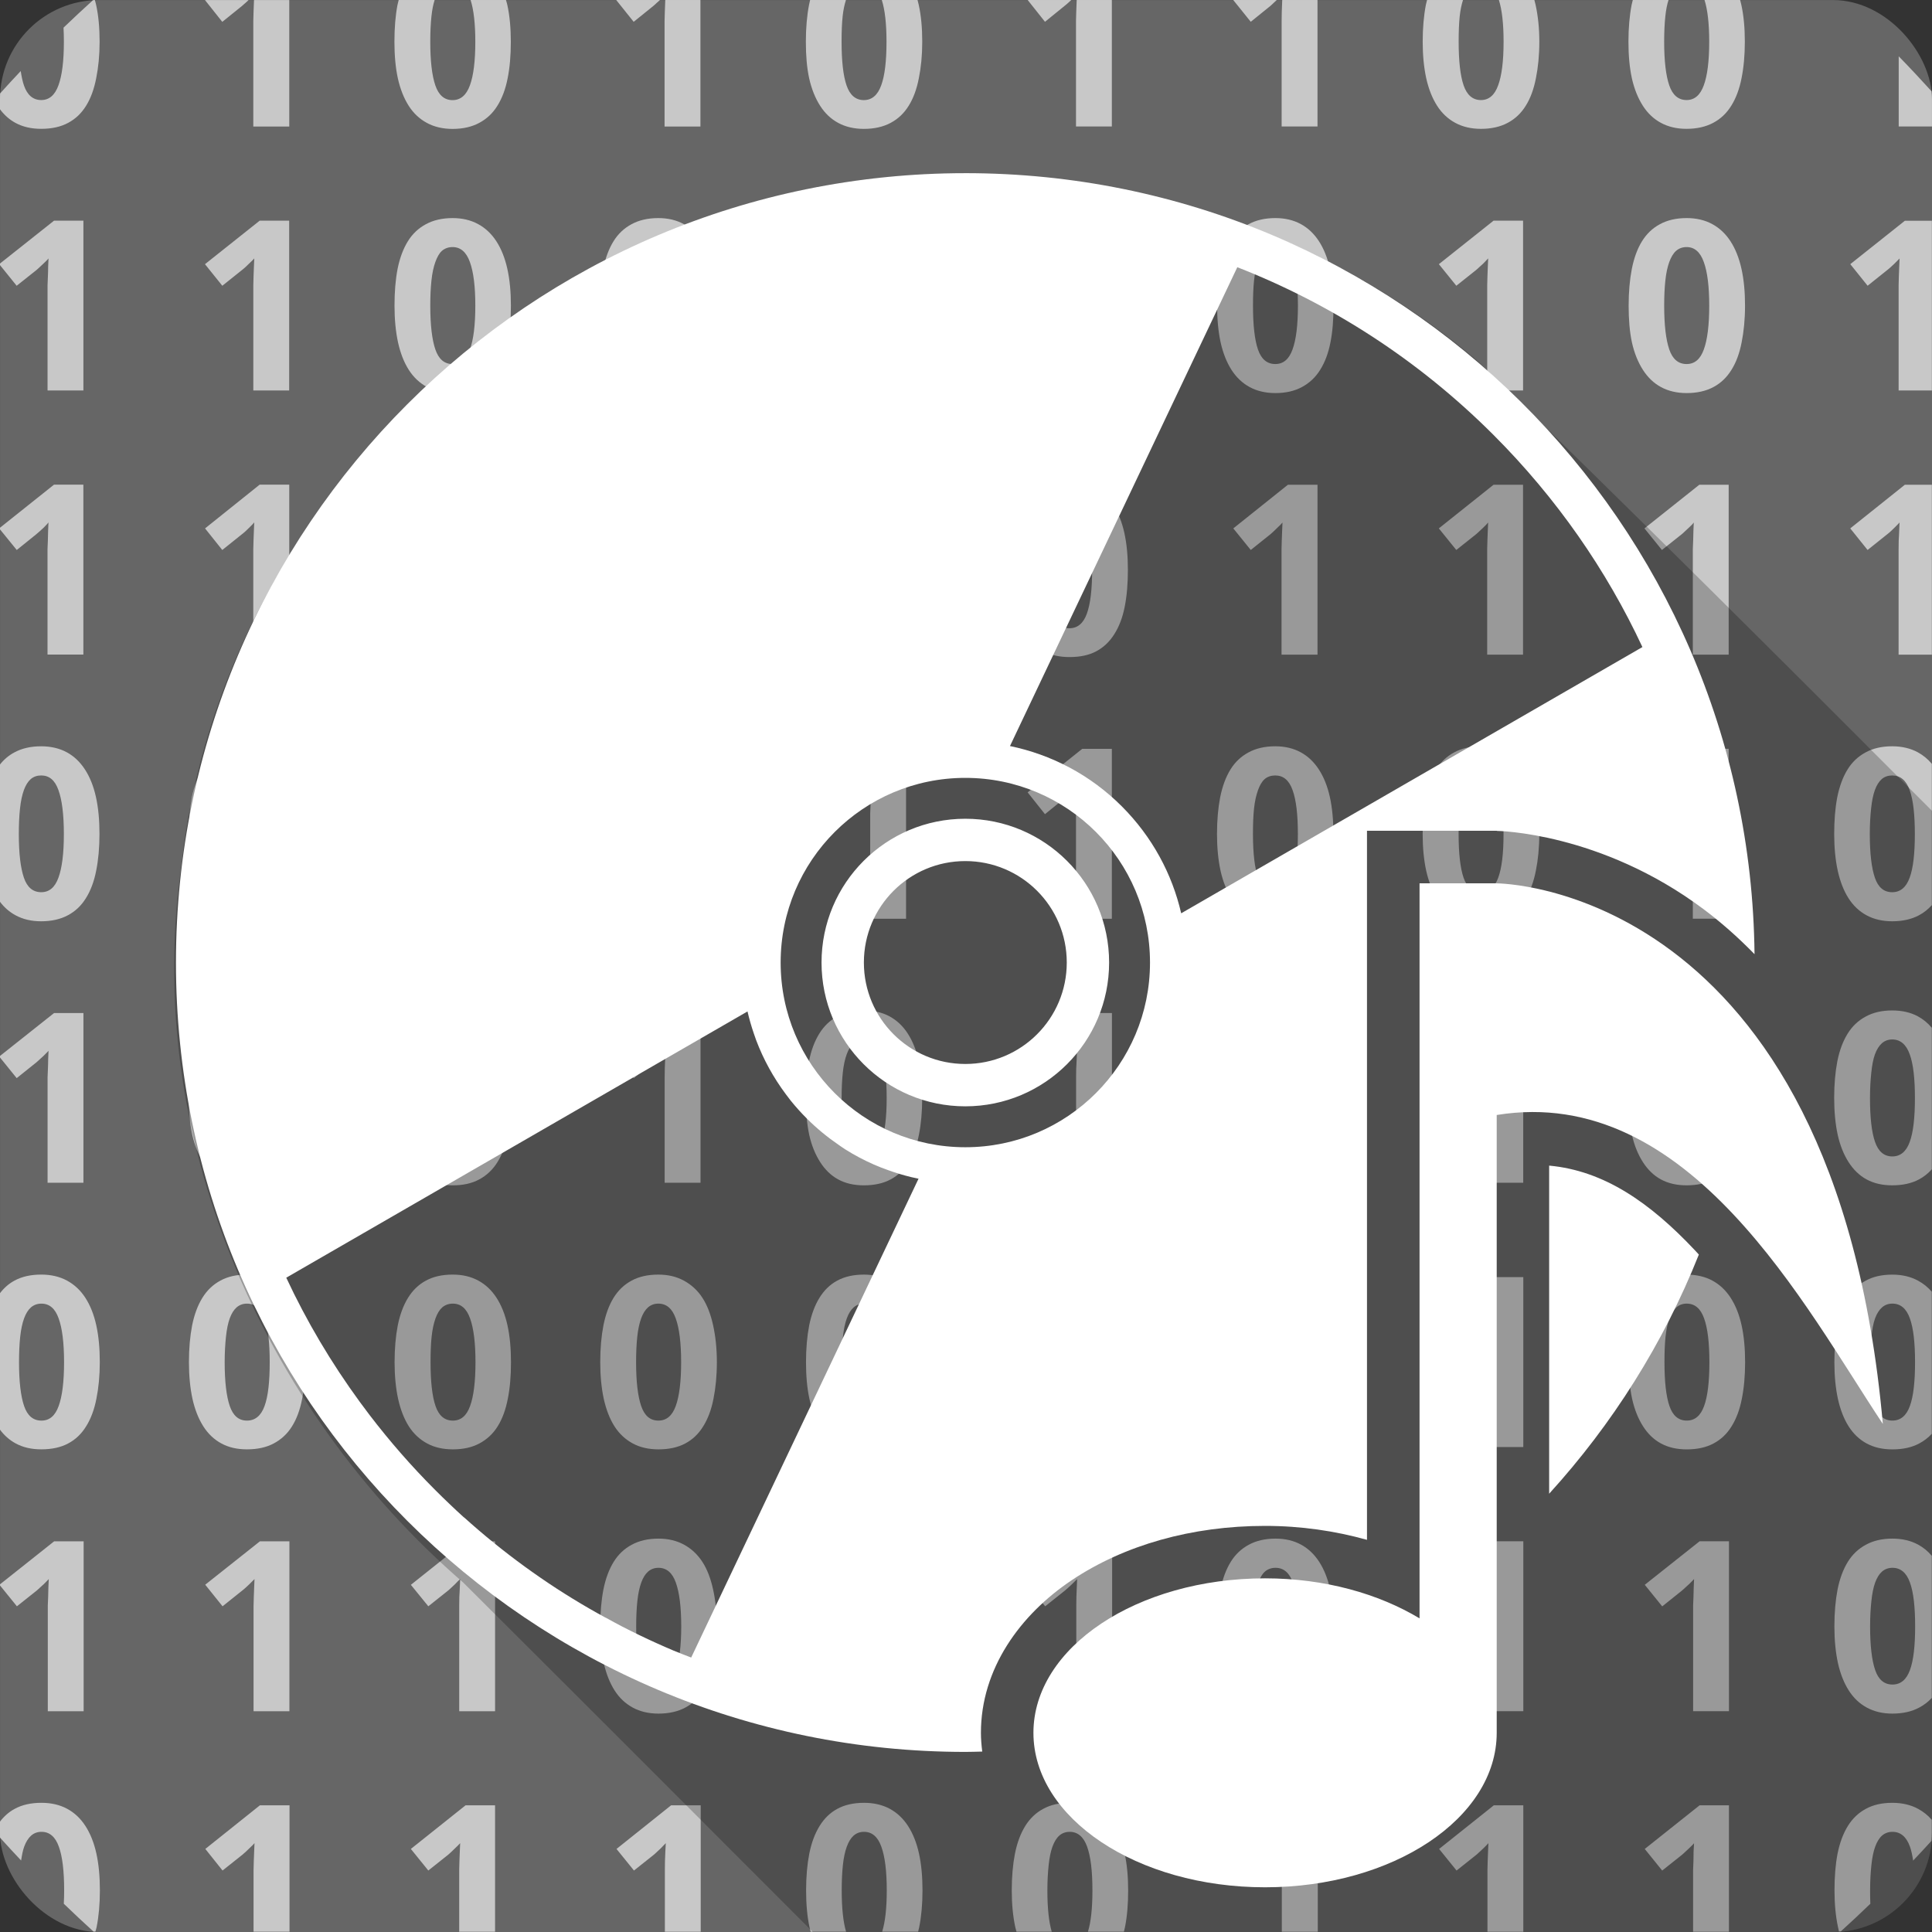 <?xml version="1.0" encoding="UTF-8" standalone="no"?>
<!-- Created with Inkscape (http://www.inkscape.org/) -->

<svg
   xmlns:dc="http://purl.org/dc/elements/1.1/"
   xmlns:cc="http://creativecommons.org/ns#"
   xmlns:rdf="http://www.w3.org/1999/02/22-rdf-syntax-ns#"
   xmlns:svg="http://www.w3.org/2000/svg"
   xmlns="http://www.w3.org/2000/svg"
   xmlns:sodipodi="http://sodipodi.sourceforge.net/DTD/sodipodi-0.dtd"
   xmlns:inkscape="http://www.inkscape.org/namespaces/inkscape"
   version="1.1"
   width="100%"
   height="100%"
   viewBox="0 0 512 512"
   id="svg2"
   inkscape:version="0.91 r13725"
   sodipodi:docname="media-optical-mixed-cd.svg">
  <rect x="0" y="0" width="512" height="512" fill="#333333" stroke="none"/>
  <sodipodi:namedview
     pagecolor="#ffffff"
     bordercolor="#666666"
     borderopacity="1"
     objecttolerance="10"
     gridtolerance="10"
     guidetolerance="10"
     inkscape:pageopacity="0"
     inkscape:pageshadow="2"
     inkscape:window-width="640"
     inkscape:window-height="480"
     id="namedview2238"
     showgrid="false"
     inkscape:zoom="0.546875"
     inkscape:cx="34.742857"
     inkscape:cy="240.45714"
     inkscape:current-layer="svg2" />
  <defs
     id="defs4472" />
  <g
     id="g5596"
     transform="translate(502.857,-411.429)">
    <rect
       style="fill:#666666"
       id="rect3378"
       y="411.442"
       x="-502.851"
       rx="26.26"
       height="512"
       width="512" />
    <path
       style="fill:#ffffff;fill-opacity:0.643"
       id="path3380"
       inkscape:connector-curvature="0"
       d="m -448.541,411.442 4.594,5.781 5.188,-4.188 c 0.307,-0.246 0.641,-0.536 0.969,-0.844 0.283,-0.265 0.548,-0.5 0.813,-0.75 l -11.563,0 m 13,0 c -0.012,0.257 -0.017,0.48 -0.031,0.75 -0.02,0.821 -0.051,1.647 -0.094,2.469 -0.02,0.801 -0.042,1.553 -0.063,2.313 l 0,1.906 0,26.09 9.531,0 0,-33.531 -9.344,0 m 38.34,0 c -0.105,0.425 -0.223,0.835 -0.313,1.281 -0.553,2.874 -0.813,6.147 -0.813,9.781 0,3.634 0.29,6.834 0.906,9.688 0.637,2.854 1.609,5.29 2.875,7.281 1.272,1.991 2.883,3.484 4.813,4.531 1.93,1.047 4.205,1.594 6.813,1.594 2.772,0 5.112,-0.547 7.06,-1.594 1.971,-1.047 3.58,-2.54 4.813,-4.531 1.252,-1.991 2.164,-4.428 2.719,-7.281 0.575,-2.854 0.844,-6.05 0.844,-9.688 0,-3.655 -0.301,-6.938 -0.938,-9.813 -0.095,-0.43 -0.233,-0.84 -0.344,-1.25 l -9.375,0 c 0.821,2.576 1.25,6.261 1.25,11.06 0,5.173 -0.493,8.996 -1.438,11.563 -0.924,2.567 -2.459,3.906 -4.594,3.906 -2.176,0 -3.68,-1.319 -4.563,-3.906 -0.883,-2.587 -1.344,-6.431 -1.344,-11.563 0,-2.567 0.106,-4.82 0.313,-6.75 0.177,-1.684 0.464,-3.115 0.844,-4.313 l -9.531,0 m 57.656,0 4.625,5.781 5.188,-4.188 c 0.307,-0.246 0.608,-0.536 0.938,-0.844 0.284,-0.266 0.568,-0.5 0.844,-0.75 l -11.594,0 m 13,0 c -0.012,0.261 -0.017,0.476 -0.031,0.75 -0.02,0.821 -0.051,1.647 -0.094,2.469 -0.02,0.801 -0.042,1.553 -0.063,2.313 l 0,1.938 0,26.06 9.5,0 0,-33.531 -9.313,0 m 38.38,0 c -0.105,0.424 -0.192,0.836 -0.281,1.281 -0.555,2.874 -0.844,6.147 -0.844,9.781 0,3.634 0.259,6.834 0.875,9.688 0.637,2.854 1.632,5.29 2.906,7.281 1.272,1.991 2.853,3.484 4.781,4.531 1.93,1.047 4.205,1.594 6.813,1.594 2.772,0 5.143,-0.547 7.094,-1.594 1.971,-1.047 3.551,-2.54 4.781,-4.531 1.252,-1.991 2.133,-4.428 2.688,-7.281 0.575,-2.854 0.905,-6.05 0.906,-9.688 0,-3.655 -0.301,-6.938 -0.938,-9.813 -0.095,-0.429 -0.203,-0.841 -0.313,-1.25 l -9.469,0 c 0.822,2.576 1.25,6.259 1.25,11.06 0,5.173 -0.462,8.996 -1.406,11.563 -0.924,2.567 -2.459,3.906 -4.594,3.906 -2.176,0 -3.711,-1.319 -4.594,-3.906 -0.883,-2.587 -1.313,-6.431 -1.313,-11.563 0,-2.567 0.075,-4.82 0.281,-6.75 0.177,-1.686 0.495,-3.114 0.875,-4.313 l -9.5,0 m 57.656,0 4.594,5.781 5.156,-4.188 c 0.307,-0.246 0.672,-0.536 1,-0.844 0.283,-0.265 0.548,-0.5 0.813,-0.75 l -11.563,0 m 13,0 c -0.012,0.261 -0.017,0.476 -0.031,0.75 -0.02,0.821 -0.054,1.647 -0.094,2.469 -0.021,0.801 -0.042,1.553 -0.063,2.313 l 0,1.938 0,26.06 9.5,0 0,-33.531 -9.313,0 m 41.531,0 -0.031,0.031 4.625,5.75 5.188,-4.188 c 0.307,-0.246 0.577,-0.536 0.906,-0.844 0.283,-0.265 0.548,-0.5 0.813,-0.75 l -11.5,0 m 12.938,0 c -0.012,0.26 -0.018,0.476 -0.031,0.75 -0.02,0.821 -0.051,1.647 -0.094,2.469 -0.021,0.801 -0.011,1.553 -0.031,2.313 l 0,1.938 0,26.06 9.5,0 0,-33.531 -9.344,0 m 38.38,0 c -0.105,0.425 -0.223,0.835 -0.313,1.281 -0.555,2.874 -0.844,6.147 -0.844,9.781 0,3.634 0.321,6.834 0.938,9.688 0.637,2.854 1.609,5.29 2.875,7.281 1.272,1.991 2.883,3.484 4.813,4.531 1.93,1.047 4.205,1.594 6.813,1.594 2.772,0 5.143,-0.547 7.094,-1.594 1.971,-1.047 3.551,-2.54 4.781,-4.531 1.252,-1.991 2.133,-4.428 2.688,-7.281 0.575,-2.854 0.906,-6.05 0.906,-9.688 0,-3.655 -0.363,-6.938 -1,-9.813 -0.095,-0.429 -0.204,-0.841 -0.313,-1.25 l -9.406,0 c 0.821,2.576 1.25,6.261 1.25,11.06 0,5.173 -0.493,8.996 -1.438,11.563 -0.924,2.567 -2.428,3.906 -4.563,3.906 -2.176,0 -3.712,-1.319 -4.594,-3.906 -0.883,-2.587 -1.313,-6.431 -1.313,-11.563 0,-2.567 0.075,-4.82 0.281,-6.75 0.177,-1.686 0.495,-3.114 0.875,-4.313 l -9.531,0 m 54.53,0 c -0.105,0.425 -0.223,0.835 -0.313,1.281 -0.555,2.874 -0.844,6.147 -0.844,9.781 0,3.634 0.29,6.834 0.906,9.688 0.637,2.854 1.632,5.29 2.906,7.281 1.272,1.991 2.853,3.484 4.781,4.531 1.93,1.047 4.174,1.594 6.781,1.594 2.772,0 5.143,-0.547 7.094,-1.594 1.971,-1.047 3.551,-2.54 4.781,-4.531 1.252,-1.991 2.164,-4.428 2.719,-7.281 0.575,-2.854 0.875,-6.05 0.875,-9.688 0,-3.655 -0.301,-6.938 -0.938,-9.813 -0.095,-0.429 -0.203,-0.841 -0.313,-1.25 l -9.438,0 c 0.821,2.576 1.25,6.261 1.25,11.06 0,5.173 -0.493,8.996 -1.438,11.563 -0.924,2.567 -2.428,3.906 -4.563,3.906 -2.176,0 -3.711,-1.319 -4.594,-3.906 -0.883,-2.587 -1.344,-6.431 -1.344,-11.563 0,-2.567 0.106,-4.82 0.313,-6.75 0.177,-1.684 0.464,-3.115 0.844,-4.313 l -9.469,0 m -407.81,0.031 c -0.084,0.004 -0.166,0.026 -0.25,0.031 -2.643,2.394 -5.245,4.808 -7.813,7.281 -0.016,0.008 0,0.055 0,0.063 0.06,1.129 0.094,2.367 0.094,3.656 0,5.173 -0.493,8.996 -1.438,11.563 -0.924,2.567 -2.428,3.906 -4.563,3.906 -2.176,0 -3.711,-1.319 -4.594,-3.906 -0.352,-1.03 -0.631,-2.35 -0.844,-3.781 -1.856,1.961 -3.664,3.936 -5.469,5.938 -0.027,0.49 -0.031,0.972 -0.031,1.469 l 0,2.719 c 1.151,1.54 2.505,2.746 4.125,3.625 1.93,1.047 4.205,1.563 6.813,1.563 2.772,0 5.143,-0.516 7.094,-1.563 1.971,-1.047 3.551,-2.54 4.781,-4.531 1.252,-1.991 2.133,-4.459 2.688,-7.313 0.575,-2.854 0.905,-6.05 0.906,-9.688 0,-3.655 -0.301,-6.938 -0.938,-9.813 -0.095,-0.425 -0.205,-0.816 -0.313,-1.219 -0.084,0.003 -0.167,-0.004 -0.25,0 m 478.28,14.906 0,18.594 8.813,0 0,-7.281 c 0,-0.688 -0.042,-1.357 -0.094,-2.031 -2.854,-3.14 -5.758,-6.247 -8.719,-9.281 m -383.22,42.875 c -2.772,0 -5.143,0.558 -7.094,1.625 -1.95,1.047 -3.552,2.54 -4.781,4.531 -1.231,1.991 -2.143,4.438 -2.719,7.313 -0.553,2.874 -0.813,6.116 -0.813,9.75 0,3.634 0.321,6.896 0.938,9.75 0.637,2.854 1.578,5.259 2.844,7.25 1.272,1.991 2.914,3.516 4.844,4.563 1.93,1.047 4.174,1.594 6.781,1.594 2.772,0 5.112,-0.547 7.06,-1.594 1.971,-1.047 3.58,-2.571 4.813,-4.563 1.252,-1.991 2.164,-4.396 2.719,-7.25 0.575,-2.854 0.844,-6.116 0.844,-9.75 0,-3.655 -0.301,-6.876 -0.938,-9.75 -0.637,-2.874 -1.612,-5.321 -2.906,-7.313 -1.293,-1.991 -2.914,-3.516 -4.844,-4.563 -1.93,-1.047 -4.164,-1.594 -6.75,-1.594 m 54.5,0 c -2.772,0 -5.143,0.558 -7.094,1.625 -1.95,1.047 -3.551,2.54 -4.781,4.531 -1.231,1.991 -2.143,4.438 -2.719,7.313 -0.555,2.874 -0.844,6.116 -0.844,9.75 0,3.634 0.321,6.896 0.938,9.75 0.637,2.854 1.609,5.259 2.875,7.25 1.272,1.991 2.883,3.516 4.813,4.563 1.93,1.047 4.205,1.594 6.813,1.594 2.772,0 5.143,-0.547 7.094,-1.594 1.971,-1.047 3.551,-2.571 4.781,-4.563 1.252,-1.991 2.164,-4.396 2.719,-7.25 0.574,-2.854 0.875,-6.116 0.875,-9.75 0,-3.655 -0.332,-6.876 -0.969,-9.75 -0.637,-2.874 -1.581,-5.321 -2.875,-7.313 -1.294,-1.991 -2.945,-3.516 -4.875,-4.563 -1.93,-1.047 -4.164,-1.594 -6.75,-1.594 m 163.53,0 c -2.772,0 -5.143,0.558 -7.094,1.625 -1.95,1.047 -3.551,2.54 -4.781,4.531 -1.231,1.991 -2.143,4.438 -2.719,7.313 -0.555,2.874 -0.844,6.116 -0.844,9.75 0,3.634 0.321,6.896 0.938,9.75 0.637,2.854 1.609,5.259 2.875,7.25 1.272,1.991 2.883,3.516 4.813,4.563 1.93,1.047 4.205,1.594 6.813,1.594 2.772,0 5.081,-0.547 7.03,-1.594 1.971,-1.047 3.611,-2.571 4.844,-4.563 1.252,-1.991 2.164,-4.396 2.719,-7.25 0.575,-2.854 0.813,-6.116 0.813,-9.75 0,-3.655 -0.301,-6.876 -0.938,-9.75 -0.637,-2.874 -1.612,-5.321 -2.906,-7.313 -1.293,-1.991 -2.883,-3.516 -4.813,-4.563 -1.93,-1.047 -4.164,-1.594 -6.75,-1.594 m 109,0 c -2.772,0 -5.143,0.558 -7.094,1.625 -1.95,1.047 -3.519,2.54 -4.75,4.531 -1.231,1.991 -2.112,4.438 -2.688,7.313 -0.555,2.874 -0.844,6.116 -0.844,9.75 0,3.634 0.259,6.896 0.875,9.75 0.637,2.854 1.632,5.259 2.906,7.25 1.272,1.991 2.853,3.516 4.781,4.563 1.93,1.047 4.205,1.594 6.813,1.594 2.772,0 5.143,-0.547 7.094,-1.594 1.971,-1.047 3.551,-2.571 4.781,-4.563 1.252,-1.991 2.133,-4.396 2.688,-7.25 0.575,-2.854 0.906,-6.116 0.906,-9.75 0,-3.655 -0.301,-6.876 -0.938,-9.75 -0.637,-2.874 -1.612,-5.321 -2.906,-7.313 -1.293,-1.991 -2.914,-3.516 -4.844,-4.563 -1.93,-1.047 -4.194,-1.594 -6.781,-1.594 m -432.66,0.688 -14.344,11.375 0,0.375 4.438,5.5 5.188,-4.125 c 0.307,-0.246 0.608,-0.536 0.938,-0.844 0.328,-0.307 0.661,-0.618 0.969,-0.906 l 0.844,-0.813 c 0.246,-0.246 0.396,-0.44 0.5,-0.563 -0.021,0.678 -0.053,1.397 -0.094,2.219 -0.02,0.821 -0.014,1.647 -0.063,2.469 -0.02,0.801 -0.072,1.615 -0.094,2.375 l 0,1.906 0,26.03 9.5,0 0,-45 -7.781,0 m 54.5,0 -14.5,11.531 4.594,5.719 5.156,-4.125 c 0.307,-0.246 0.672,-0.536 1,-0.844 0.328,-0.307 0.628,-0.618 0.938,-0.906 l 0.844,-0.813 c 0.246,-0.246 0.429,-0.44 0.531,-0.563 -0.02,0.678 -0.051,1.397 -0.094,2.219 -0.02,0.821 -0.051,1.647 -0.094,2.469 -0.02,0.801 -0.042,1.615 -0.063,2.375 l 0,1.906 0,26.03 9.5,0 0,-45 -7.813,0 m 163.5,0 -14.531,11.531 4.656,5.719 5.156,-4.125 c 0.307,-0.246 0.61,-0.536 0.938,-0.844 0.328,-0.307 0.693,-0.586 1,-0.875 l 0.813,-0.844 c 0.246,-0.246 0.396,-0.44 0.5,-0.563 -0.02,0.678 -0.051,1.397 -0.094,2.219 -0.02,0.821 -0.029,1.647 -0.063,2.469 -0.02,0.801 -0.073,1.615 -0.094,2.375 l 0,1.906 0,26.03 9.531,0 0,-45 -7.813,0 m 54.5,0 -14.469,11.531 4.563,5.719 5.188,-4.125 c 0.307,-0.246 0.641,-0.536 0.969,-0.844 0.328,-0.307 0.628,-0.586 0.938,-0.875 l 0.844,-0.844 c 0.246,-0.246 0.427,-0.44 0.531,-0.563 -0.021,0.678 -0.051,1.397 -0.094,2.219 -0.02,0.821 -0.054,1.647 -0.094,2.469 -0.021,0.801 -0.042,1.615 -0.063,2.375 l 0,1.906 0,26.03 9.531,0 0,-45 -7.844,0 m 109,0 -14.5,11.531 4.625,5.719 5.188,-4.125 c 0.307,-0.246 0.608,-0.536 0.938,-0.844 0.328,-0.307 0.661,-0.586 0.969,-0.875 l 0.813,-0.844 c 0.246,-0.246 0.427,-0.44 0.531,-0.563 -0.021,0.678 -0.051,1.397 -0.094,2.219 -0.02,0.821 -0.054,1.647 -0.094,2.469 -0.021,0.801 -0.042,1.615 -0.063,2.375 l 0,1.906 0,26.03 9.5,0 0,-45 -7.813,0 m 109.03,0 -14.5,11.531 4.594,5.719 5.156,-4.125 c 0.307,-0.246 0.672,-0.536 1,-0.844 0.33,-0.307 0.628,-0.586 0.938,-0.875 l 0.844,-0.844 c 0.246,-0.246 0.429,-0.408 0.531,-0.531 -0.021,0.678 -0.051,1.366 -0.094,2.188 -0.02,0.821 -0.051,1.647 -0.094,2.469 -0.021,0.801 -0.042,1.615 -0.063,2.375 l 0,1.938 0,26 8.813,0 0,-44.969 -7.125,0 0,-0.031 m -384.91,7 c 2.135,0 3.67,1.361 4.594,3.969 0.944,2.587 1.438,6.41 1.438,11.563 0,5.173 -0.493,9.06 -1.438,11.625 -0.924,2.567 -2.459,3.844 -4.594,3.844 -2.176,0 -3.68,-1.288 -4.563,-3.875 -0.883,-2.587 -1.344,-6.462 -1.344,-11.594 0,-2.567 0.106,-4.764 0.313,-6.688 0.205,-1.95 0.56,-3.581 1.031,-4.875 0.471,-1.293 1.01,-2.311 1.75,-2.969 0.76,-0.657 1.725,-1 2.813,-1 m 54.5,0 c 2.135,0 3.67,1.361 4.594,3.969 0.944,2.587 1.406,6.41 1.406,11.563 0,5.173 -0.462,9.06 -1.406,11.625 -0.924,2.567 -2.459,3.844 -4.594,3.844 -2.176,0 -3.711,-1.288 -4.594,-3.875 -0.883,-2.587 -1.313,-6.462 -1.313,-11.594 0,-2.567 0.075,-4.764 0.281,-6.688 0.205,-1.95 0.56,-3.581 1.031,-4.875 0.471,-1.293 1.104,-2.311 1.844,-2.969 0.76,-0.657 1.662,-1 2.75,-1 m 163.53,0 c 2.135,0 3.639,1.361 4.563,3.969 0.944,2.587 1.438,6.41 1.438,11.563 0,5.173 -0.493,9.06 -1.438,11.625 -0.924,2.567 -2.428,3.844 -4.563,3.844 -2.176,0 -3.711,-1.288 -4.594,-3.875 -0.883,-2.587 -1.313,-6.462 -1.313,-11.594 0,-2.567 0.075,-4.764 0.281,-6.688 0.205,-1.95 0.56,-3.581 1.031,-4.875 0.473,-1.293 1.042,-2.311 1.781,-2.969 0.76,-0.657 1.725,-1 2.813,-1 m 109,0 c 2.135,0 3.639,1.361 4.563,3.969 0.944,2.587 1.438,6.41 1.438,11.563 0,5.173 -0.493,9.06 -1.438,11.625 -0.924,2.567 -2.428,3.844 -4.563,3.844 -2.176,0 -3.711,-1.288 -4.594,-3.875 -0.883,-2.587 -1.344,-6.462 -1.344,-11.594 0,-2.567 0.106,-4.764 0.313,-6.688 0.205,-1.95 0.56,-3.581 1.031,-4.875 0.473,-1.293 1.073,-2.311 1.813,-2.969 0.76,-0.657 1.693,-1 2.781,-1 m -218.03,62.34 c -2.772,0 -5.143,0.495 -7.094,1.563 -1.95,1.047 -3.487,2.602 -4.719,4.594 -1.231,1.991 -2.143,4.407 -2.719,7.281 -0.555,2.874 -0.844,6.116 -0.844,9.75 0,3.634 0.29,6.928 0.906,9.781 0.637,2.854 1.632,5.227 2.906,7.219 1.272,1.991 2.853,3.547 4.781,4.594 1.93,1.047 4.174,1.531 6.781,1.531 2.772,0 5.143,-0.484 7.094,-1.531 1.971,-1.047 3.551,-2.602 4.781,-4.594 1.252,-1.991 2.164,-4.365 2.719,-7.219 0.575,-2.854 0.873,-6.147 0.875,-9.781 0,-3.655 -0.301,-6.907 -0.938,-9.781 -0.637,-2.874 -1.612,-5.321 -2.906,-7.313 -1.293,-1.991 -2.883,-3.484 -4.813,-4.531 -1.93,-1.047 -4.225,-1.563 -6.813,-1.563 m 54.5,0 c -2.772,0 -5.112,0.495 -7.06,1.563 -1.95,1.047 -3.552,2.602 -4.781,4.594 -1.231,1.991 -2.112,4.407 -2.688,7.281 -0.555,2.874 -0.844,6.116 -0.844,9.75 0,3.634 0.321,6.928 0.938,9.781 0.637,2.854 1.578,5.227 2.844,7.219 1.272,1.991 2.853,3.547 4.781,4.594 1.93,1.047 4.205,1.531 6.813,1.531 2.772,0 5.143,-0.484 7.094,-1.531 1.971,-1.047 3.58,-2.602 4.813,-4.594 1.252,-1.991 2.164,-4.365 2.719,-7.219 0.575,-2.854 0.844,-6.147 0.844,-9.781 0,-3.655 -0.301,-6.907 -0.938,-9.781 -0.637,-2.874 -1.613,-5.321 -2.906,-7.313 -1.293,-1.991 -2.912,-3.484 -4.844,-4.531 -1.93,-1.047 -4.194,-1.563 -6.781,-1.563 m -269.12,0.625 -14.344,11.438 0,0.375 4.469,5.5 5.156,-4.156 c 0.307,-0.246 0.608,-0.505 0.938,-0.813 0.328,-0.307 0.693,-0.618 1,-0.906 l 0.813,-0.844 c 0.246,-0.246 0.396,-0.471 0.5,-0.594 -0.021,0.678 -0.053,1.46 -0.094,2.281 -0.02,0.821 -0.029,1.647 -0.063,2.469 -0.02,0.801 -0.072,1.615 -0.094,2.375 l 0,1.844 0,26.06 9.5,0 0,-45.03 -7.781,0 m 54.5,0 -14.469,11.594 4.563,5.719 5.188,-4.156 c 0.307,-0.246 0.641,-0.505 0.969,-0.813 0.328,-0.307 0.628,-0.618 0.938,-0.906 l 0.844,-0.844 c 0.246,-0.246 0.429,-0.471 0.531,-0.594 -0.02,0.678 -0.051,1.46 -0.094,2.281 -0.02,0.821 -0.051,1.647 -0.094,2.469 -0.02,0.801 -0.042,1.615 -0.063,2.375 l 0,1.844 0,26.09 9.531,0 0,-45.06 -7.844,0 m 54.5,0 -14.5,11.594 4.625,5.719 5.188,-4.156 c 0.307,-0.246 0.608,-0.505 0.938,-0.813 0.328,-0.307 0.628,-0.618 0.938,-0.906 l 0.844,-0.844 c 0.246,-0.246 0.429,-0.44 0.531,-0.563 -0.02,0.678 -0.051,1.429 -0.094,2.25 -0.02,0.821 -0.051,1.647 -0.094,2.469 -0.02,0.801 -0.042,1.615 -0.063,2.375 l 0,1.875 0,26.06 9.5,0 0,-45.03 -7.813,0 0,-0.031 m 54.47,0.031 -14.469,11.563 4.625,5.719 5.188,-4.156 c 0.307,-0.246 0.608,-0.505 0.938,-0.813 0.328,-0.307 0.66,-0.618 0.969,-0.906 l 0.781,-0.844 c 0.246,-0.246 0.46,-0.44 0.563,-0.563 -0.02,0.678 -0.082,1.429 -0.125,2.25 -0.02,0.821 -0.051,1.647 -0.094,2.469 -0.02,0.801 -0.011,1.615 -0.031,2.375 l 0,1.875 0,26.06 9.5,0 0,-45.03 -7.844,0 m 163.53,0 -14.469,11.563 4.625,5.719 5.156,-4.125 c 0.307,-0.246 0.608,-0.536 0.938,-0.844 0.328,-0.307 0.63,-0.618 0.938,-0.906 l 0.844,-0.813 c 0.246,-0.246 0.429,-0.471 0.531,-0.594 -0.02,0.678 -0.054,1.429 -0.094,2.25 -0.021,0.821 -0.051,1.647 -0.094,2.469 -0.02,0.801 -0.042,1.615 -0.063,2.375 l 0,1.875 0,26.06 9.531,0 0,-45.03 -7.844,0 m 54.5,0 -14.5,11.563 4.625,5.719 5.188,-4.125 c 0.307,-0.246 0.608,-0.536 0.938,-0.844 0.328,-0.307 0.661,-0.618 0.969,-0.906 l 0.813,-0.813 c 0.246,-0.246 0.427,-0.471 0.531,-0.594 -0.02,0.678 -0.051,1.429 -0.094,2.25 -0.021,0.821 -0.054,1.647 -0.094,2.469 -0.02,0.801 -0.042,1.615 -0.063,2.375 l 0,1.875 0,26.06 9.5,0 0,-45.03 -7.813,0 m 54.53,0 -14.531,11.563 4.625,5.719 5.188,-4.125 c 0.307,-0.246 0.608,-0.536 0.938,-0.844 0.328,-0.307 0.661,-0.618 0.969,-0.906 l 0.844,-0.813 c 0.246,-0.246 0.398,-0.471 0.5,-0.594 -0.02,0.678 -0.054,1.429 -0.094,2.25 -0.021,0.821 -0.029,1.647 -0.063,2.469 -0.021,0.801 -0.073,1.615 -0.094,2.375 l 0,1.875 0,26.06 9.5,0 0,-45.03 -7.781,0 m 54.47,0 -14.469,11.563 4.594,5.719 5.156,-4.125 c 0.307,-0.246 0.672,-0.536 1,-0.844 0.33,-0.307 0.628,-0.618 0.938,-0.906 l 0.813,-0.813 c 0.246,-0.246 0.46,-0.471 0.563,-0.594 -0.021,0.678 -0.051,1.429 -0.094,2.25 -0.02,0.821 -0.082,1.647 -0.125,2.469 -0.021,0.801 -0.011,1.615 -0.031,2.375 l 0,1.875 0,26.06 8.813,0 0,-45.03 -7.125,0 -0.031,0 m -275.91,7.03 c 2.135,0 3.67,1.299 4.594,3.906 0.944,2.587 1.438,6.473 1.438,11.625 0,5.173 -0.493,9.06 -1.438,11.625 -0.924,2.567 -2.459,3.844 -4.594,3.844 -2.176,0 -3.68,-1.319 -4.563,-3.906 -0.883,-2.587 -1.344,-6.431 -1.344,-11.563 0,-2.567 0.106,-4.82 0.313,-6.75 0.205,-1.95 0.56,-3.581 1.031,-4.875 0.471,-1.293 1.075,-2.249 1.813,-2.906 0.76,-0.657 1.662,-1 2.75,-1 m 54.5,0 c 2.135,0 3.701,1.299 4.625,3.906 0.944,2.587 1.406,6.473 1.406,11.625 0,5.173 -0.462,9.06 -1.406,11.625 -0.924,2.567 -2.489,3.844 -4.625,3.844 -2.176,0 -3.68,-1.319 -4.563,-3.906 -0.883,-2.587 -1.344,-6.431 -1.344,-11.563 0,-2.567 0.137,-4.82 0.344,-6.75 0.205,-1.95 0.527,-3.581 1,-4.875 0.473,-1.293 1.073,-2.249 1.813,-2.906 0.76,-0.657 1.662,-1 2.75,-1 m -272.5,62.28 c -2.772,0 -5.143,0.558 -7.094,1.625 -1.508,0.809 -2.777,1.883 -3.844,3.25 l 0,36.28 c 1.151,1.54 2.537,2.746 4.156,3.625 1.93,1.047 4.174,1.594 6.781,1.594 2.772,0 5.143,-0.547 7.094,-1.594 1.971,-1.047 3.551,-2.54 4.781,-4.531 1.252,-1.991 2.164,-4.428 2.719,-7.281 0.575,-2.854 0.873,-6.086 0.875,-9.719 0,-3.655 -0.301,-6.938 -0.938,-9.813 -0.637,-2.874 -1.612,-5.29 -2.906,-7.281 -1.293,-1.991 -2.883,-3.516 -4.813,-4.563 -1.93,-1.047 -4.225,-1.594 -6.813,-1.594 m 54.5,0 c -2.772,0 -5.112,0.558 -7.06,1.625 -1.95,1.047 -3.52,2.54 -4.75,4.531 -1.231,1.991 -2.143,4.47 -2.719,7.344 -0.555,2.874 -0.844,6.116 -0.844,9.75 0,3.634 0.321,6.865 0.938,9.719 0.637,2.854 1.578,5.29 2.844,7.281 1.272,1.991 2.853,3.484 4.781,4.531 1.93,1.047 4.205,1.594 6.813,1.594 2.772,0 5.143,-0.547 7.094,-1.594 1.971,-1.047 3.58,-2.54 4.813,-4.531 1.252,-1.991 2.164,-4.428 2.719,-7.281 0.575,-2.854 0.844,-6.086 0.844,-9.719 0,-3.655 -0.301,-6.938 -0.938,-9.813 -0.637,-2.874 -1.612,-5.29 -2.906,-7.281 -1.293,-1.991 -2.914,-3.516 -4.844,-4.563 -1.93,-1.047 -4.194,-1.594 -6.781,-1.594 m 54.53,0 c -2.772,0 -5.143,0.558 -7.094,1.625 -1.95,1.047 -3.552,2.54 -4.781,4.531 -1.231,1.991 -2.112,4.47 -2.688,7.344 -0.553,2.874 -0.844,6.116 -0.844,9.75 0,3.634 0.321,6.865 0.938,9.719 0.637,2.854 1.578,5.29 2.844,7.281 1.272,1.991 2.914,3.484 4.844,4.531 1.93,1.047 4.174,1.594 6.781,1.594 2.772,0 5.112,-0.547 7.06,-1.594 1.971,-1.047 3.58,-2.54 4.813,-4.531 1.252,-1.991 2.164,-4.428 2.719,-7.281 0.575,-2.854 0.844,-6.086 0.844,-9.719 0,-3.655 -0.301,-6.938 -0.938,-9.813 -0.637,-2.874 -1.612,-5.29 -2.906,-7.281 -1.293,-1.991 -2.914,-3.516 -4.844,-4.563 -1.93,-1.047 -4.164,-1.594 -6.75,-1.594 m 218.03,0 c -2.772,0 -5.143,0.558 -7.094,1.625 -1.95,1.047 -3.551,2.54 -4.781,4.531 -1.231,1.991 -2.143,4.47 -2.719,7.344 -0.555,2.874 -0.844,6.116 -0.844,9.75 0,3.634 0.321,6.865 0.938,9.719 0.637,2.854 1.609,5.29 2.875,7.281 1.272,1.991 2.883,3.484 4.813,4.531 1.93,1.047 4.205,1.594 6.813,1.594 2.772,0 5.081,-0.547 7.03,-1.594 1.971,-1.047 3.611,-2.54 4.844,-4.531 1.252,-1.991 2.164,-4.428 2.719,-7.281 0.575,-2.854 0.813,-6.086 0.813,-9.719 0,-3.655 -0.301,-6.938 -0.938,-9.813 -0.637,-2.874 -1.612,-5.29 -2.906,-7.281 -1.293,-1.991 -2.883,-3.516 -4.813,-4.563 -1.93,-1.047 -4.164,-1.594 -6.75,-1.594 m 54.5,0 c -2.772,0 -5.143,0.558 -7.094,1.625 -1.95,1.047 -3.551,2.54 -4.781,4.531 -1.231,1.991 -2.143,4.47 -2.719,7.344 -0.555,2.874 -0.844,6.116 -0.844,9.75 0,3.634 0.321,6.865 0.938,9.719 0.637,2.854 1.609,5.29 2.875,7.281 1.272,1.991 2.883,3.484 4.813,4.531 1.93,1.047 4.205,1.594 6.813,1.594 2.772,0 5.143,-0.547 7.094,-1.594 1.971,-1.047 3.551,-2.54 4.781,-4.531 1.252,-1.991 2.133,-4.428 2.688,-7.281 0.575,-2.854 0.906,-6.086 0.906,-9.719 0,-3.655 -0.363,-6.938 -1,-9.813 -0.637,-2.874 -1.549,-5.29 -2.844,-7.281 -1.293,-1.991 -2.945,-3.516 -4.875,-4.563 -1.93,-1.047 -4.164,-1.594 -6.75,-1.594 m 108.97,0 c -2.772,0 -5.081,0.558 -7.03,1.625 -1.95,1.047 -3.551,2.54 -4.781,4.531 -1.231,1.991 -2.143,4.47 -2.719,7.344 -0.553,2.874 -0.813,6.116 -0.813,9.75 0,3.634 0.321,6.865 0.938,9.719 0.637,2.854 1.578,5.29 2.844,7.281 1.272,1.991 2.853,3.484 4.781,4.531 1.93,1.047 4.205,1.594 6.813,1.594 2.772,0 5.144,-0.547 7.094,-1.594 1.303,-0.692 2.419,-1.59 3.406,-2.688 l 0,-37.438 c -1.068,-1.275 -2.309,-2.298 -3.719,-3.063 -1.93,-1.047 -4.225,-1.594 -6.813,-1.594 m -323.62,0.688 -14.5,11.531 4.625,5.781 5.188,-4.188 c 0.307,-0.246 0.608,-0.536 0.938,-0.844 0.328,-0.307 0.66,-0.618 0.969,-0.906 l 0.813,-0.813 c 0.246,-0.246 0.429,-0.44 0.531,-0.563 -0.02,0.678 -0.051,1.46 -0.094,2.281 -0.02,0.821 -0.051,1.647 -0.094,2.469 -0.02,0.801 -0.042,1.553 -0.063,2.313 l 0,1.906 0,26.06 9.5,0 0,-45.03 -7.813,0 m 54.53,0 -14.531,11.531 4.625,5.781 5.188,-4.188 c 0.307,-0.246 0.61,-0.536 0.938,-0.844 0.328,-0.307 0.661,-0.618 0.969,-0.906 l 0.844,-0.813 c 0.246,-0.246 0.396,-0.44 0.5,-0.563 -0.02,0.678 -0.082,1.46 -0.125,2.281 -0.02,0.821 0.002,1.647 -0.031,2.469 -0.02,0.801 -0.073,1.553 -0.094,2.313 l 0,1.906 0,26.06 9.5,0 0,-45.03 -7.781,0 m 54.47,0 -14.469,11.531 4.594,5.781 5.156,-4.188 c 0.307,-0.246 0.672,-0.536 1,-0.844 0.328,-0.307 0.628,-0.586 0.938,-0.875 l 0.813,-0.844 c 0.246,-0.246 0.458,-0.44 0.563,-0.563 -0.02,0.678 -0.051,1.46 -0.094,2.281 -0.021,0.821 -0.085,1.647 -0.125,2.469 -0.02,0.801 -0.011,1.553 -0.031,2.313 l 0,1.906 0,26.06 9.5,0 0,-45.03 -7.813,0 -0.031,0 m 163.53,0 -14.531,11.531 4.625,5.781 5.188,-4.188 c 0.307,-0.246 0.608,-0.536 0.938,-0.844 0.328,-0.307 0.661,-0.586 0.969,-0.875 l 0.844,-0.844 c 0.246,-0.246 0.398,-0.44 0.5,-0.563 -0.021,0.678 -0.054,1.46 -0.094,2.281 -0.021,0.821 -0.029,1.647 -0.063,2.469 -0.02,0.801 -0.073,1.553 -0.094,2.313 l 0,1.906 0,26.06 9.5,0 0,-45.03 -7.781,0 m -439.41,7.06 c 2.135,0 3.639,1.267 4.563,3.875 0.944,2.587 1.438,6.504 1.438,11.656 0,5.173 -0.493,8.996 -1.438,11.563 -0.924,2.567 -2.428,3.844 -4.563,3.844 -2.176,0 -3.711,-1.257 -4.594,-3.844 -0.883,-2.587 -1.344,-6.431 -1.344,-11.563 0,-2.567 0.106,-4.82 0.313,-6.75 0.205,-1.95 0.56,-3.612 1.031,-4.906 0.471,-1.293 1.073,-2.249 1.813,-2.906 0.76,-0.657 1.693,-0.969 2.781,-0.969 m 54.47,0 c 2.135,0 3.731,1.267 4.656,3.875 0.944,2.587 1.375,6.504 1.375,11.656 0,5.173 -0.431,8.996 -1.375,11.563 -0.924,2.567 -2.52,3.844 -4.656,3.844 -2.176,0 -3.68,-1.257 -4.563,-3.844 -0.883,-2.587 -1.344,-6.431 -1.344,-11.563 0,-2.567 0.139,-4.82 0.344,-6.75 0.205,-1.95 0.529,-3.612 1,-4.906 0.471,-1.293 1.073,-2.249 1.813,-2.906 0.76,-0.657 1.662,-0.969 2.75,-0.969 m 54.56,0 c 2.135,0 3.639,1.267 4.563,3.875 0.944,2.587 1.438,6.504 1.438,11.656 0,5.173 -0.493,8.996 -1.438,11.563 -0.924,2.567 -2.428,3.844 -4.563,3.844 -2.176,0 -3.711,-1.257 -4.594,-3.844 -0.883,-2.587 -1.313,-6.431 -1.313,-11.563 0,-2.567 0.075,-4.82 0.281,-6.75 0.205,-1.95 0.56,-3.612 1.031,-4.906 0.471,-1.293 1.042,-2.249 1.781,-2.906 0.76,-0.657 1.725,-0.969 2.813,-0.969 m 218,0 c 2.135,0 3.67,1.267 4.594,3.875 0.944,2.587 1.406,6.504 1.406,11.656 0,5.173 -0.462,8.996 -1.406,11.563 -0.924,2.567 -2.459,3.844 -4.594,3.844 -2.176,0 -3.68,-1.257 -4.563,-3.844 -0.883,-2.587 -1.344,-6.431 -1.344,-11.563 0,-2.567 0.075,-4.82 0.281,-6.75 0.205,-1.95 0.591,-3.612 1.063,-4.906 0.473,-1.293 1.01,-2.249 1.75,-2.906 0.76,-0.657 1.725,-0.969 2.813,-0.969 m 54.5,0 c 2.135,0 3.67,1.267 4.594,3.875 0.944,2.587 1.406,6.504 1.406,11.656 0,5.173 -0.462,8.996 -1.406,11.563 -0.924,2.567 -2.459,3.844 -4.594,3.844 -2.176,0 -3.712,-1.257 -4.594,-3.844 -0.883,-2.587 -1.313,-6.431 -1.313,-11.563 0,-2.567 0.075,-4.82 0.281,-6.75 0.205,-1.95 0.56,-3.612 1.031,-4.906 0.471,-1.293 1.104,-2.249 1.844,-2.906 0.76,-0.657 1.662,-0.969 2.75,-0.969 m 109,0 c 2.135,0 3.7,1.267 4.625,3.875 0.944,2.587 1.375,6.504 1.375,11.656 0,5.173 -0.431,8.996 -1.375,11.563 -0.924,2.567 -2.489,3.844 -4.625,3.844 -2.176,0 -3.712,-1.257 -4.594,-3.844 -0.883,-2.587 -1.344,-6.431 -1.344,-11.563 0,-2.567 0.137,-4.82 0.344,-6.75 0.205,-1.95 0.527,-3.612 1,-4.906 0.471,-1.293 1.073,-2.249 1.813,-2.906 0.76,-0.657 1.693,-0.969 2.781,-0.969 m -436.06,62.28 c -2.772,0 -5.081,0.558 -7.03,1.625 -1.95,1.047 -3.551,2.54 -4.781,4.531 -1.231,1.991 -2.143,4.407 -2.719,7.281 -0.555,2.874 -0.844,6.116 -0.844,9.75 0,3.634 0.321,6.928 0.938,9.781 0.637,2.854 1.609,5.227 2.875,7.219 1.272,1.991 2.853,3.547 4.781,4.594 1.93,1.047 4.174,1.563 6.781,1.563 2.772,0 5.143,-0.516 7.094,-1.563 1.971,-1.047 3.611,-2.603 4.844,-4.594 1.252,-1.991 2.164,-4.365 2.719,-7.219 0.575,-2.854 0.813,-6.147 0.813,-9.781 0,-3.655 -0.301,-6.876 -0.938,-9.75 -0.637,-2.874 -1.612,-5.352 -2.906,-7.344 -1.293,-1.991 -2.883,-3.484 -4.813,-4.531 -1.93,-1.047 -4.225,-1.563 -6.813,-1.563 m 54.56,0 c -2.772,0 -5.143,0.558 -7.094,1.625 -1.95,1.047 -3.552,2.54 -4.781,4.531 -1.231,1.991 -2.143,4.407 -2.719,7.281 -0.553,2.874 -0.844,6.116 -0.844,9.75 0,3.634 0.321,6.928 0.938,9.781 0.637,2.854 1.609,5.227 2.875,7.219 1.272,1.991 2.883,3.547 4.813,4.594 1.93,1.047 4.205,1.563 6.813,1.563 2.772,0 5.081,-0.516 7.03,-1.563 1.971,-1.047 3.611,-2.603 4.844,-4.594 1.252,-1.991 2.133,-4.365 2.688,-7.219 0.575,-2.854 0.844,-6.147 0.844,-9.781 0,-3.655 -0.301,-6.876 -0.938,-9.75 -0.637,-2.874 -1.612,-5.352 -2.906,-7.344 -1.293,-1.991 -2.883,-3.484 -4.813,-4.531 -1.93,-1.047 -4.164,-1.563 -6.75,-1.563 m 108.97,0 c -2.772,0 -5.143,0.558 -7.094,1.625 -1.95,1.047 -3.487,2.54 -4.719,4.531 -1.231,1.991 -2.143,4.407 -2.719,7.281 -0.555,2.874 -0.813,6.116 -0.813,9.75 0,3.634 0.259,6.928 0.875,9.781 0.637,2.854 1.632,5.227 2.906,7.219 1.272,1.991 2.853,3.547 4.781,4.594 1.93,1.047 4.174,1.563 6.781,1.563 2.772,0 5.143,-0.516 7.094,-1.563 1.971,-1.047 3.552,-2.603 4.781,-4.594 1.252,-1.991 2.164,-4.365 2.719,-7.219 0.575,-2.854 0.873,-6.147 0.875,-9.781 0,-3.655 -0.269,-6.876 -0.906,-9.75 -0.637,-2.874 -1.643,-5.352 -2.938,-7.344 -1.293,-1.991 -2.883,-3.484 -4.813,-4.531 -1.93,-1.047 -4.225,-1.563 -6.813,-1.563 m 109.06,0 c -2.772,0 -5.143,0.558 -7.094,1.625 -1.95,1.047 -3.551,2.54 -4.781,4.531 -1.231,1.991 -2.143,4.407 -2.719,7.281 -0.555,2.874 -0.844,6.116 -0.844,9.75 0,3.634 0.321,6.928 0.938,9.781 0.637,2.854 1.609,5.227 2.875,7.219 1.272,1.991 2.883,3.547 4.813,4.594 1.93,1.047 4.205,1.563 6.813,1.563 2.772,0 5.081,-0.516 7.03,-1.563 1.971,-1.047 3.611,-2.603 4.844,-4.594 1.252,-1.991 2.133,-4.365 2.688,-7.219 0.575,-2.854 0.844,-6.147 0.844,-9.781 0,-3.655 -0.301,-6.876 -0.938,-9.75 -0.637,-2.874 -1.612,-5.352 -2.906,-7.344 -1.293,-1.991 -2.883,-3.484 -4.813,-4.531 -1.93,-1.047 -4.164,-1.563 -6.75,-1.563 m 108.97,0 c -2.772,0 -5.143,0.558 -7.094,1.625 -1.95,1.047 -3.487,2.54 -4.719,4.531 -1.231,1.991 -2.143,4.407 -2.719,7.281 -0.555,2.874 -0.813,6.116 -0.813,9.75 0,3.634 0.259,6.928 0.875,9.781 0.637,2.854 1.632,5.227 2.906,7.219 1.272,1.991 2.853,3.547 4.781,4.594 1.93,1.047 4.174,1.563 6.781,1.563 2.772,0 5.144,-0.516 7.094,-1.563 1.971,-1.047 3.551,-2.603 4.781,-4.594 1.252,-1.991 2.164,-4.365 2.719,-7.219 0.575,-2.854 0.875,-6.147 0.875,-9.781 0,-3.655 -0.269,-6.876 -0.906,-9.75 -0.637,-2.874 -1.643,-5.352 -2.938,-7.344 -1.293,-1.991 -2.883,-3.484 -4.813,-4.531 -1.93,-1.047 -4.225,-1.563 -6.813,-1.563 m 54.5,0 c -2.772,0 -5.081,0.558 -7.03,1.625 -1.95,1.047 -3.551,2.54 -4.781,4.531 -1.231,1.991 -2.143,4.407 -2.719,7.281 -0.553,2.874 -0.844,6.116 -0.844,9.75 0,3.634 0.321,6.928 0.938,9.781 0.637,2.854 1.609,5.227 2.875,7.219 1.272,1.991 2.853,3.547 4.781,4.594 1.93,1.047 4.174,1.563 6.781,1.563 2.772,0 5.143,-0.516 7.094,-1.563 1.289,-0.685 2.426,-1.592 3.406,-2.688 l 0,-37.5 c -1.068,-1.261 -2.278,-2.267 -3.688,-3.03 -1.93,-1.047 -4.225,-1.563 -6.813,-1.563 m -487.12,0.688 -14.375,11.406 0,0.313 4.469,5.531 5.188,-4.156 c 0.307,-0.246 0.608,-0.536 0.938,-0.844 0.328,-0.307 0.661,-0.586 0.969,-0.875 l 0.844,-0.844 c 0.246,-0.246 0.396,-0.408 0.5,-0.531 -0.02,0.678 -0.053,1.397 -0.094,2.219 -0.02,0.821 -0.014,1.647 -0.063,2.469 -0.021,0.801 -0.072,1.584 -0.094,2.344 l 0,1.938 0,26 9.5,0 0,-44.969 -7.781,0 m 163.47,0 -14.469,11.531 4.625,5.719 5.188,-4.156 c 0.307,-0.246 0.608,-0.505 0.938,-0.813 0.328,-0.307 0.66,-0.618 0.969,-0.906 l 0.781,-0.844 c 0.246,-0.246 0.46,-0.408 0.563,-0.531 -0.02,0.678 -0.083,1.397 -0.125,2.219 -0.02,0.821 -0.051,1.647 -0.094,2.469 -0.02,0.801 -0.011,1.584 -0.031,2.344 l 0,1.938 0,26 9.5,0 0,-44.969 -7.844,0 m 109.03,0 -14.469,11.531 4.594,5.719 5.156,-4.156 c 0.307,-0.246 0.672,-0.505 1,-0.813 0.328,-0.307 0.628,-0.618 0.938,-0.906 l 0.813,-0.844 c 0.246,-0.246 0.458,-0.408 0.563,-0.531 -0.02,0.678 -0.051,1.397 -0.094,2.219 -0.021,0.821 -0.086,1.647 -0.125,2.469 -0.02,0.801 -0.011,1.584 -0.031,2.344 l 0,1.938 0,26 9.5,0 0,-44.969 -7.844,0 m 109,0 -14.5,11.531 4.656,5.719 5.156,-4.156 c 0.307,-0.246 0.608,-0.505 0.938,-0.813 0.328,-0.307 0.693,-0.618 1,-0.906 l 0.781,-0.844 c 0.246,-0.246 0.427,-0.408 0.531,-0.531 -0.02,0.678 -0.051,1.397 -0.094,2.219 -0.021,0.821 -0.054,1.647 -0.094,2.469 -0.02,0.801 -0.042,1.615 -0.063,2.375 l 0,1.906 0,26 9.531,0 0,-44.969 -7.844,0 m -330.41,7 c 2.135,0 3.7,1.33 4.625,3.938 0.944,2.587 1.406,6.441 1.406,11.594 0,5.173 -0.462,9.06 -1.406,11.625 -0.924,2.567 -2.489,3.844 -4.625,3.844 -2.176,0 -3.68,-1.319 -4.563,-3.906 -0.883,-2.587 -1.344,-6.431 -1.344,-11.563 0,-2.567 0.139,-4.82 0.344,-6.75 0.205,-1.95 0.529,-3.549 1,-4.844 0.471,-1.293 1.073,-2.28 1.813,-2.938 0.76,-0.657 1.662,-1 2.75,-1 m 54.56,0 c 2.135,0 3.639,1.33 4.563,3.938 0.944,2.587 1.438,6.441 1.438,11.594 0,5.173 -0.493,9.06 -1.438,11.625 -0.924,2.567 -2.428,3.844 -4.563,3.844 -2.176,0 -3.711,-1.319 -4.594,-3.906 -0.883,-2.587 -1.344,-6.431 -1.344,-11.563 0,-2.567 0.106,-4.82 0.313,-6.75 0.205,-1.95 0.56,-3.549 1.031,-4.844 0.471,-1.293 1.042,-2.28 1.781,-2.938 0.76,-0.657 1.725,-1 2.813,-1 m 108.97,0 c 2.135,0 3.67,1.33 4.594,3.938 0.944,2.587 1.438,6.441 1.438,11.594 0,5.173 -0.493,9.06 -1.438,11.625 -0.924,2.567 -2.459,3.844 -4.594,3.844 -2.176,0 -3.68,-1.319 -4.563,-3.906 -0.883,-2.587 -1.344,-6.431 -1.344,-11.563 0,-2.567 0.106,-4.82 0.313,-6.75 0.205,-1.95 0.56,-3.549 1.031,-4.844 0.471,-1.293 1.075,-2.28 1.813,-2.938 0.76,-0.657 1.662,-1 2.75,-1 m 109.03,0 c 2.135,0 3.67,1.33 4.594,3.938 0.944,2.587 1.438,6.441 1.438,11.594 0,5.173 -0.493,9.06 -1.438,11.625 -0.924,2.567 -2.459,3.844 -4.594,3.844 -2.176,0 -3.68,-1.319 -4.563,-3.906 -0.883,-2.587 -1.344,-6.431 -1.344,-11.563 0,-2.567 0.106,-4.82 0.313,-6.75 0.205,-1.95 0.56,-3.549 1.031,-4.844 0.473,-1.293 1.042,-2.28 1.781,-2.938 0.76,-0.657 1.693,-1 2.781,-1 m 109,0 c 2.135,0 3.67,1.33 4.594,3.938 0.944,2.587 1.438,6.441 1.438,11.594 0,5.173 -0.493,9.06 -1.438,11.625 -0.924,2.567 -2.459,3.844 -4.594,3.844 -2.176,0 -3.68,-1.319 -4.563,-3.906 -0.883,-2.587 -1.344,-6.431 -1.344,-11.563 0,-2.567 0.075,-4.82 0.281,-6.75 0.205,-1.95 0.591,-3.549 1.063,-4.844 0.473,-1.293 1.073,-2.28 1.813,-2.938 0.76,-0.657 1.662,-1 2.75,-1 m 54.5,0 c 2.135,0 3.7,1.33 4.625,3.938 0.944,2.587 1.375,6.441 1.375,11.594 0,5.173 -0.431,9.06 -1.375,11.625 -0.924,2.567 -2.489,3.844 -4.625,3.844 -2.176,0 -3.712,-1.319 -4.594,-3.906 -0.883,-2.587 -1.313,-6.431 -1.313,-11.563 0,-2.567 0.137,-4.82 0.344,-6.75 0.205,-1.95 0.496,-3.549 0.969,-4.844 0.471,-1.293 1.104,-2.28 1.844,-2.938 0.76,-0.657 1.662,-1 2.75,-1 m -490.53,62.31 c -2.772,0 -5.143,0.526 -7.094,1.594 -1.551,0.833 -2.821,1.97 -3.906,3.406 l 0,36.03 c 1.167,1.59 2.564,2.82 4.219,3.719 1.93,1.047 4.174,1.563 6.781,1.563 2.772,0 5.175,-0.516 7.125,-1.563 1.971,-1.047 3.52,-2.54 4.75,-4.531 1.252,-1.991 2.164,-4.428 2.719,-7.281 0.575,-2.854 0.905,-6.086 0.906,-9.719 0,-3.655 -0.301,-6.938 -0.938,-9.813 -0.637,-2.874 -1.612,-5.29 -2.906,-7.281 -1.293,-1.991 -2.914,-3.484 -4.844,-4.531 -1.93,-1.047 -4.225,-1.594 -6.813,-1.594 m 54.5,0 c -2.772,0 -5.081,0.526 -7.03,1.594 -1.95,1.047 -3.551,2.571 -4.781,4.563 -1.231,1.991 -2.143,4.438 -2.719,7.313 -0.555,2.874 -0.844,6.116 -0.844,9.75 0,3.634 0.321,6.865 0.938,9.719 0.637,2.854 1.609,5.29 2.875,7.281 1.272,1.991 2.853,3.484 4.781,4.531 1.93,1.047 4.174,1.563 6.781,1.563 2.772,0 5.143,-0.516 7.094,-1.563 1.971,-1.047 3.611,-2.54 4.844,-4.531 1.252,-1.991 2.133,-4.428 2.688,-7.281 0.575,-2.854 0.844,-6.086 0.844,-9.719 0,-3.655 -0.301,-6.938 -0.938,-9.813 -0.637,-2.874 -1.612,-5.29 -2.906,-7.281 -1.293,-1.991 -2.883,-3.484 -4.813,-4.531 -1.93,-1.047 -4.225,-1.594 -6.813,-1.594 m 54.53,0 c -2.772,0 -5.143,0.526 -7.094,1.594 -1.95,1.047 -3.52,2.571 -4.75,4.563 -1.231,1.991 -2.143,4.438 -2.719,7.313 -0.553,2.874 -0.844,6.116 -0.844,9.75 0,3.634 0.321,6.865 0.938,9.719 0.637,2.854 1.578,5.29 2.844,7.281 1.272,1.991 2.914,3.484 4.844,4.531 1.93,1.047 4.205,1.563 6.813,1.563 2.772,0 5.081,-0.516 7.03,-1.563 1.971,-1.047 3.611,-2.54 4.844,-4.531 1.252,-1.991 2.133,-4.428 2.688,-7.281 0.575,-2.854 0.844,-6.086 0.844,-9.719 0,-3.655 -0.301,-6.938 -0.938,-9.813 -0.637,-2.874 -1.612,-5.29 -2.906,-7.281 -1.293,-1.991 -2.883,-3.484 -4.813,-4.531 -1.93,-1.047 -4.164,-1.594 -6.75,-1.594 l -0.031,0 m 54.5,0 c -2.772,0 -5.143,0.526 -7.094,1.594 -1.95,1.047 -3.551,2.571 -4.781,4.563 -1.231,1.991 -2.112,4.438 -2.688,7.313 -0.555,2.874 -0.844,6.116 -0.844,9.75 0,3.634 0.321,6.865 0.938,9.719 0.637,2.854 1.578,5.29 2.844,7.281 1.272,1.991 2.914,3.484 4.844,4.531 1.93,1.047 4.205,1.563 6.813,1.563 2.772,0 5.143,-0.516 7.094,-1.563 1.971,-1.047 3.52,-2.54 4.75,-4.531 1.252,-1.991 2.164,-4.428 2.719,-7.281 0.574,-2.854 0.906,-6.086 0.906,-9.719 0,-3.655 -0.363,-6.938 -1,-9.813 -0.637,-2.874 -1.549,-5.29 -2.844,-7.281 -1.294,-1.991 -2.976,-3.484 -4.906,-4.531 -1.93,-1.047 -4.164,-1.594 -6.75,-1.594 m 54.5,0 c -2.772,0 -5.143,0.526 -7.094,1.594 -1.95,1.047 -3.487,2.571 -4.719,4.563 -1.231,1.991 -2.143,4.438 -2.719,7.313 -0.555,2.874 -0.844,6.116 -0.844,9.75 0,3.634 0.29,6.865 0.906,9.719 0.637,2.854 1.632,5.29 2.906,7.281 1.272,1.991 2.853,3.484 4.781,4.531 1.93,1.047 4.174,1.563 6.781,1.563 2.772,0 5.143,-0.516 7.094,-1.563 1.971,-1.047 3.552,-2.54 4.781,-4.531 1.252,-1.991 2.164,-4.428 2.719,-7.281 0.575,-2.854 0.873,-6.086 0.875,-9.719 0,-3.655 -0.301,-6.938 -0.938,-9.813 -0.637,-2.874 -1.612,-5.29 -2.906,-7.281 -1.293,-1.991 -2.883,-3.484 -4.813,-4.531 -1.93,-1.047 -4.225,-1.594 -6.813,-1.594 m 54.5,0 c -2.772,0 -5.112,0.526 -7.06,1.594 -1.95,1.047 -3.52,2.571 -4.75,4.563 -1.231,1.991 -2.143,4.438 -2.719,7.313 -0.555,2.874 -0.844,6.116 -0.844,9.75 0,3.634 0.321,6.865 0.938,9.719 0.637,2.854 1.578,5.29 2.844,7.281 1.272,1.991 2.853,3.484 4.781,4.531 1.93,1.047 4.205,1.563 6.813,1.563 2.772,0 5.143,-0.516 7.094,-1.563 1.971,-1.047 3.58,-2.54 4.813,-4.531 1.252,-1.991 2.164,-4.428 2.719,-7.281 0.575,-2.854 0.844,-6.086 0.844,-9.719 0,-3.655 -0.301,-6.938 -0.938,-9.813 -0.637,-2.874 -1.613,-5.29 -2.906,-7.281 -1.293,-1.991 -2.912,-3.484 -4.844,-4.531 -1.93,-1.047 -4.194,-1.594 -6.781,-1.594 m 54.53,0 c -2.772,0 -5.143,0.526 -7.094,1.594 -1.95,1.047 -3.551,2.571 -4.781,4.563 -1.231,1.991 -2.112,4.438 -2.688,7.313 -0.555,2.874 -0.844,6.116 -0.844,9.75 0,3.634 0.321,6.865 0.938,9.719 0.637,2.854 1.578,5.29 2.844,7.281 1.272,1.991 2.914,3.484 4.844,4.531 1.93,1.047 4.174,1.563 6.781,1.563 2.772,0 5.112,-0.516 7.06,-1.563 1.971,-1.047 3.58,-2.54 4.813,-4.531 1.252,-1.991 2.164,-4.428 2.719,-7.281 0.575,-2.854 0.844,-6.086 0.844,-9.719 0,-3.655 -0.301,-6.938 -0.938,-9.813 -0.637,-2.874 -1.612,-5.29 -2.906,-7.281 -1.293,-1.991 -2.914,-3.484 -4.844,-4.531 -1.93,-1.047 -4.164,-1.594 -6.75,-1.594 m 109,0 c -2.772,0 -5.143,0.526 -7.094,1.594 -1.95,1.047 -3.487,2.571 -4.719,4.563 -1.231,1.991 -2.143,4.438 -2.719,7.313 -0.555,2.874 -0.844,6.116 -0.844,9.75 0,3.634 0.29,6.865 0.906,9.719 0.637,2.854 1.632,5.29 2.906,7.281 1.272,1.991 2.822,3.484 4.75,4.531 1.93,1.047 4.205,1.563 6.813,1.563 2.772,0 5.143,-0.516 7.094,-1.563 1.971,-1.047 3.551,-2.54 4.781,-4.531 1.252,-1.991 2.164,-4.428 2.719,-7.281 0.575,-2.854 0.875,-6.086 0.875,-9.719 0,-3.655 -0.301,-6.938 -0.938,-9.813 -0.637,-2.874 -1.612,-5.29 -2.906,-7.281 -1.293,-1.991 -2.883,-3.484 -4.813,-4.531 -1.93,-1.047 -4.225,-1.594 -6.813,-1.594 m 54.5,0 c -2.772,0 -5.112,0.526 -7.06,1.594 -1.95,1.047 -3.551,2.571 -4.781,4.563 -1.231,1.991 -2.112,4.438 -2.688,7.313 -0.553,2.874 -0.844,6.116 -0.844,9.75 0,3.634 0.321,6.865 0.938,9.719 0.637,2.854 1.578,5.29 2.844,7.281 1.272,1.991 2.853,3.484 4.781,4.531 1.93,1.047 4.205,1.563 6.813,1.563 2.772,0 5.143,-0.516 7.094,-1.563 1.258,-0.668 2.379,-1.516 3.344,-2.563 l 0,-37.656 c -1.051,-1.221 -2.279,-2.19 -3.656,-2.938 -1.93,-1.047 -4.194,-1.594 -6.781,-1.594 m -105.66,0.656 -14.469,11.563 4.625,5.719 5.188,-4.188 c 0.307,-0.246 0.608,-0.474 0.938,-0.781 0.328,-0.307 0.661,-0.649 0.969,-0.938 l 0.781,-0.781 c 0.246,-0.246 0.458,-0.471 0.563,-0.594 -0.02,0.678 -0.051,1.46 -0.094,2.281 -0.021,0.821 -0.086,1.616 -0.125,2.438 -0.02,0.801 -0.011,1.553 -0.031,2.313 l 0,1.938 0,26.06 9.5,0 0,-45.03 -7.844,0 m -384.87,7.03 c 2.135,0 3.639,1.299 4.563,3.906 0.944,2.587 1.438,6.473 1.438,11.625 0,5.173 -0.493,9.06 -1.438,11.625 -0.924,2.567 -2.428,3.844 -4.563,3.844 -2.176,0 -3.711,-1.288 -4.594,-3.875 -0.883,-2.587 -1.344,-6.462 -1.344,-11.594 0,-2.567 0.106,-4.82 0.313,-6.75 0.205,-1.95 0.56,-3.581 1.031,-4.875 0.471,-1.293 1.073,-2.249 1.813,-2.906 0.76,-0.657 1.693,-1 2.781,-1 m 54.47,0 c 2.135,0 3.731,1.299 4.656,3.906 0.944,2.587 1.375,6.473 1.375,11.625 0,5.173 -0.431,9.06 -1.375,11.625 -0.924,2.567 -2.52,3.844 -4.656,3.844 -2.176,0 -3.68,-1.288 -4.563,-3.875 -0.883,-2.587 -1.344,-6.462 -1.344,-11.594 0,-2.567 0.139,-4.82 0.344,-6.75 0.205,-1.95 0.529,-3.581 1,-4.875 0.471,-1.293 1.073,-2.249 1.813,-2.906 0.76,-0.657 1.662,-1 2.75,-1 m 54.56,0 c 2.135,0 3.639,1.299 4.563,3.906 0.944,2.587 1.438,6.473 1.438,11.625 0,5.173 -0.493,9.06 -1.438,11.625 -0.924,2.567 -2.428,3.844 -4.563,3.844 -2.176,0 -3.711,-1.288 -4.594,-3.875 -0.883,-2.587 -1.313,-6.462 -1.313,-11.594 0,-2.567 0.075,-4.82 0.281,-6.75 0.205,-1.95 0.56,-3.581 1.031,-4.875 0.471,-1.293 1.042,-2.249 1.781,-2.906 0.76,-0.657 1.725,-1 2.813,-1 m 54.47,0 c 2.135,0 3.67,1.299 4.594,3.906 0.944,2.587 1.438,6.473 1.438,11.625 0,5.173 -0.493,9.06 -1.438,11.625 -0.924,2.567 -2.459,3.844 -4.594,3.844 -2.176,0 -3.68,-1.288 -4.563,-3.875 -0.883,-2.587 -1.344,-6.462 -1.344,-11.594 0,-2.567 0.106,-4.82 0.313,-6.75 0.205,-1.95 0.56,-3.581 1.031,-4.875 0.471,-1.293 1.073,-2.249 1.813,-2.906 0.76,-0.657 1.662,-1 2.75,-1 m 54.5,0 c 2.135,0 3.67,1.299 4.594,3.906 0.944,2.587 1.438,6.473 1.438,11.625 0,5.173 -0.493,9.06 -1.438,11.625 -0.924,2.567 -2.459,3.844 -4.594,3.844 -2.176,0 -3.68,-1.288 -4.563,-3.875 -0.883,-2.587 -1.344,-6.462 -1.344,-11.594 0,-2.567 0.106,-4.82 0.313,-6.75 0.205,-1.95 0.56,-3.581 1.031,-4.875 0.471,-1.293 1.075,-2.249 1.813,-2.906 0.76,-0.657 1.662,-1 2.75,-1 m 54.5,0 c 2.135,0 3.701,1.299 4.625,3.906 0.944,2.587 1.375,6.473 1.375,11.625 0,5.173 -0.431,9.06 -1.375,11.625 -0.924,2.567 -2.489,3.844 -4.625,3.844 -2.176,0 -3.711,-1.288 -4.594,-3.875 -0.883,-2.587 -1.313,-6.462 -1.313,-11.594 0,-2.567 0.137,-4.82 0.344,-6.75 0.205,-1.95 0.496,-3.581 0.969,-4.875 0.473,-1.293 1.104,-2.249 1.844,-2.906 0.76,-0.657 1.662,-1 2.75,-1 m 54.53,0 c 2.135,0 3.67,1.299 4.594,3.906 0.944,2.587 1.438,6.473 1.438,11.625 0,5.173 -0.493,9.06 -1.438,11.625 -0.924,2.567 -2.459,3.844 -4.594,3.844 -2.176,0 -3.68,-1.288 -4.563,-3.875 -0.883,-2.587 -1.344,-6.462 -1.344,-11.594 0,-2.567 0.106,-4.82 0.313,-6.75 0.205,-1.95 0.56,-3.581 1.031,-4.875 0.473,-1.293 1.01,-2.249 1.75,-2.906 0.76,-0.657 1.725,-1 2.813,-1 m 109,0 c 2.135,0 3.67,1.299 4.594,3.906 0.944,2.587 1.406,6.473 1.406,11.625 0,5.173 -0.462,9.06 -1.406,11.625 -0.924,2.567 -2.459,3.844 -4.594,3.844 -2.176,0 -3.711,-1.288 -4.594,-3.875 -0.883,-2.587 -1.313,-6.462 -1.313,-11.594 0,-2.567 0.075,-4.82 0.281,-6.75 0.205,-1.95 0.56,-3.581 1.031,-4.875 0.473,-1.293 1.104,-2.249 1.844,-2.906 0.76,-0.657 1.662,-1 2.75,-1 m 54.5,0 c 2.135,0 3.7,1.299 4.625,3.906 0.944,2.587 1.375,6.473 1.375,11.625 0,5.173 -0.431,9.06 -1.375,11.625 -0.924,2.567 -2.489,3.844 -4.625,3.844 -2.176,0 -3.712,-1.288 -4.594,-3.875 -0.883,-2.587 -1.313,-6.462 -1.313,-11.594 0,-2.567 0.137,-4.82 0.344,-6.75 0.205,-1.95 0.496,-3.581 0.969,-4.875 0.471,-1.293 1.104,-2.249 1.844,-2.906 0.76,-0.657 1.662,-1 2.75,-1 m -327,62.28 c -2.772,0 -5.143,0.558 -7.094,1.625 -1.95,1.047 -3.551,2.54 -4.781,4.531 -1.231,1.991 -2.143,4.438 -2.719,7.313 -0.555,2.874 -0.844,6.147 -0.844,9.781 0,3.634 0.321,6.865 0.938,9.719 0.637,2.854 1.609,5.29 2.875,7.281 1.272,1.991 2.883,3.484 4.813,4.531 1.93,1.047 4.205,1.594 6.813,1.594 2.772,0 5.143,-0.547 7.094,-1.594 1.971,-1.047 3.551,-2.54 4.781,-4.531 1.252,-1.991 2.133,-4.428 2.688,-7.281 0.574,-2.854 0.906,-6.086 0.906,-9.719 0,-3.655 -0.363,-6.907 -1,-9.781 -0.637,-2.874 -1.549,-5.321 -2.844,-7.313 -1.294,-1.991 -2.945,-3.516 -4.875,-4.563 -1.93,-1.047 -4.164,-1.594 -6.75,-1.594 m 163.53,0 c -2.772,0 -5.143,0.558 -7.094,1.625 -1.95,1.047 -3.551,2.54 -4.781,4.531 -1.231,1.991 -2.143,4.438 -2.719,7.313 -0.555,2.874 -0.844,6.147 -0.844,9.781 0,3.634 0.321,6.865 0.938,9.719 0.637,2.854 1.609,5.29 2.875,7.281 1.272,1.991 2.883,3.484 4.813,4.531 1.93,1.047 4.205,1.594 6.813,1.594 2.772,0 5.081,-0.547 7.03,-1.594 1.971,-1.047 3.611,-2.54 4.844,-4.531 1.252,-1.991 2.133,-4.428 2.688,-7.281 0.575,-2.854 0.844,-6.086 0.844,-9.719 0,-3.655 -0.301,-6.907 -0.938,-9.781 -0.637,-2.874 -1.612,-5.321 -2.906,-7.313 -1.293,-1.991 -2.883,-3.516 -4.813,-4.563 -1.93,-1.047 -4.164,-1.594 -6.75,-1.594 m 163.47,0 c -2.772,0 -5.081,0.558 -7.03,1.625 -1.95,1.047 -3.551,2.54 -4.781,4.531 -1.231,1.991 -2.143,4.438 -2.719,7.313 -0.553,2.874 -0.844,6.147 -0.844,9.781 0,3.634 0.321,6.865 0.938,9.719 0.637,2.854 1.609,5.29 2.875,7.281 1.272,1.991 2.853,3.484 4.781,4.531 1.93,1.047 4.174,1.594 6.781,1.594 2.772,0 5.143,-0.547 7.094,-1.594 1.258,-0.668 2.38,-1.517 3.344,-2.563 l 0,-37.656 c -1.051,-1.235 -2.248,-2.222 -3.625,-2.969 -1.93,-1.047 -4.225,-1.594 -6.813,-1.594 m -487.12,0.688 -14.438,11.469 0,0.188 4.531,5.594 5.188,-4.125 c 0.307,-0.246 0.608,-0.536 0.938,-0.844 0.328,-0.307 0.661,-0.586 0.969,-0.875 l 0.844,-0.844 c 0.246,-0.246 0.396,-0.408 0.5,-0.531 -0.02,0.678 -0.053,1.429 -0.094,2.25 -0.02,0.821 -0.029,1.647 -0.063,2.469 -0.021,0.801 -0.072,1.553 -0.094,2.313 l 0,1.938 0,26.06 9.5,0 0,-45.03 -7.781,0 0,-0.031 m 54.5,0.031 -14.5,11.5 4.594,5.719 5.156,-4.125 c 0.307,-0.246 0.672,-0.536 1,-0.844 0.328,-0.307 0.628,-0.586 0.938,-0.875 l 0.844,-0.844 c 0.246,-0.246 0.429,-0.408 0.531,-0.531 -0.02,0.678 -0.051,1.429 -0.094,2.25 -0.02,0.821 -0.051,1.647 -0.094,2.469 -0.02,0.801 -0.042,1.553 -0.063,2.313 l 0,1.938 0,26.06 9.5,0 0,-45.03 -7.813,0 m 54.47,0 -14.469,11.531 4.625,5.688 5.188,-4.125 c 0.307,-0.246 0.608,-0.536 0.938,-0.844 0.328,-0.307 0.628,-0.586 0.938,-0.875 l 0.813,-0.844 c 0.246,-0.246 0.46,-0.408 0.563,-0.531 -0.02,0.678 -0.051,1.429 -0.094,2.25 -0.02,0.821 -0.082,1.647 -0.125,2.469 -0.02,0.801 -0.011,1.553 -0.031,2.313 l 0,1.938 0,26.06 9.5,0 0,-45.03 -7.844,0 m 109.03,0 -14.531,11.531 4.656,5.688 5.156,-4.125 c 0.307,-0.246 0.61,-0.536 0.938,-0.844 0.328,-0.307 0.693,-0.586 1,-0.875 l 0.813,-0.844 c 0.246,-0.246 0.396,-0.408 0.5,-0.531 -0.02,0.678 -0.051,1.429 -0.094,2.25 -0.02,0.821 0.002,1.647 -0.031,2.469 -0.02,0.801 -0.105,1.553 -0.125,2.313 l 0,1.938 0,26.06 9.531,0 0,-45.03 -7.781,0 -0.031,0 m 54.5,0 -14.469,11.531 4.563,5.688 5.188,-4.125 c 0.307,-0.246 0.641,-0.536 0.969,-0.844 0.328,-0.307 0.628,-0.586 0.938,-0.875 l 0.844,-0.844 c 0.246,-0.246 0.427,-0.408 0.531,-0.531 -0.021,0.678 -0.051,1.429 -0.094,2.25 -0.02,0.821 -0.054,1.647 -0.094,2.469 -0.021,0.801 -0.011,1.553 -0.031,2.313 l 0,1.938 0,26.06 9.5,0 0,-45.03 -7.844,0 m 109,0 -14.5,11.531 4.625,5.719 5.188,-4.156 c 0.307,-0.246 0.608,-0.536 0.938,-0.844 0.328,-0.307 0.661,-0.586 0.969,-0.875 l 0.813,-0.844 c 0.246,-0.246 0.427,-0.408 0.531,-0.531 -0.021,0.678 -0.051,1.429 -0.094,2.25 -0.02,0.821 -0.054,1.647 -0.094,2.469 -0.021,0.801 -0.042,1.553 -0.063,2.313 l 0,1.938 0,26.06 9.5,0 0,-45.03 -7.813,0 m 54.53,0 -14.531,11.531 4.625,5.719 5.188,-4.156 c 0.307,-0.246 0.608,-0.536 0.938,-0.844 0.328,-0.307 0.661,-0.586 0.969,-0.875 l 0.844,-0.844 c 0.246,-0.246 0.398,-0.408 0.5,-0.531 -0.02,0.678 -0.054,1.429 -0.094,2.25 -0.021,0.821 -0.029,1.647 -0.063,2.469 -0.021,0.801 -0.073,1.553 -0.094,2.313 l 0,1.938 0,26.06 9.5,0 0,-45.03 -7.781,0 m -275.91,7.03 c 2.135,0 3.67,1.299 4.594,3.906 0.944,2.587 1.438,6.473 1.438,11.625 0,5.173 -0.493,8.996 -1.438,11.563 -0.924,2.567 -2.459,3.844 -4.594,3.844 -2.176,0 -3.68,-1.257 -4.563,-3.844 -0.883,-2.587 -1.344,-6.431 -1.344,-11.563 0,-2.567 0.106,-4.82 0.313,-6.75 0.205,-1.95 0.56,-3.581 1.031,-4.875 0.471,-1.293 1.073,-2.249 1.813,-2.906 0.76,-0.657 1.662,-1 2.75,-1 m 163.53,0 c 2.135,0 3.67,1.299 4.594,3.906 0.944,2.587 1.438,6.473 1.438,11.625 0,5.173 -0.493,8.996 -1.438,11.563 -0.924,2.567 -2.459,3.844 -4.594,3.844 -2.176,0 -3.68,-1.257 -4.563,-3.844 -0.883,-2.587 -1.344,-6.431 -1.344,-11.563 0,-2.567 0.106,-4.82 0.313,-6.75 0.205,-1.95 0.56,-3.581 1.031,-4.875 0.473,-1.293 1.01,-2.249 1.75,-2.906 0.76,-0.657 1.725,-1 2.813,-1 m 163.5,0 c 2.135,0 3.7,1.299 4.625,3.906 0.944,2.587 1.375,6.473 1.375,11.625 0,5.173 -0.431,8.996 -1.375,11.563 -0.924,2.567 -2.489,3.844 -4.625,3.844 -2.176,0 -3.712,-1.257 -4.594,-3.844 -0.883,-2.587 -1.344,-6.431 -1.344,-11.563 0,-2.567 0.137,-4.82 0.344,-6.75 0.205,-1.95 0.527,-3.581 1,-4.875 0.471,-1.293 1.073,-2.249 1.813,-2.906 0.76,-0.657 1.693,-1 2.781,-1 m -490.53,62.28 c -2.772,0 -5.143,0.526 -7.094,1.594 -1.572,0.844 -2.875,2.01 -3.969,3.469 l 0,2.844 c 0,0.433 0.011,0.853 0.031,1.281 1.849,2.05 3.727,4.087 5.625,6.094 0.211,-1.392 0.445,-2.65 0.813,-3.656 0.471,-1.293 1.104,-2.28 1.844,-2.938 0.76,-0.657 1.662,-1 2.75,-1 2.135,0 3.67,1.33 4.594,3.938 0.944,2.587 1.406,6.441 1.406,11.594 0,1.275 -0.034,2.412 -0.094,3.531 2.584,2.489 5.214,4.965 7.875,7.375 0.167,0.009 0.332,-0.006 0.5,0 0.105,-0.378 0.233,-0.747 0.313,-1.156 0.575,-2.854 0.873,-6.116 0.875,-9.75 0,-3.655 -0.301,-6.938 -0.938,-9.813 -0.637,-2.874 -1.612,-5.29 -2.906,-7.281 -1.293,-1.991 -2.883,-3.484 -4.813,-4.531 -1.93,-1.047 -4.225,-1.594 -6.813,-1.594 m 218,0 c -2.772,0 -5.143,0.526 -7.094,1.594 -1.95,1.047 -3.487,2.571 -4.719,4.563 -1.231,1.991 -2.143,4.438 -2.719,7.313 -0.555,2.874 -0.844,6.116 -0.844,9.75 0,3.634 0.29,6.896 0.906,9.75 0.092,0.411 0.206,0.795 0.313,1.188 l 9.375,0 c -0.755,-2.569 -1.156,-6.194 -1.156,-10.938 0,-2.567 0.106,-4.82 0.313,-6.75 0.205,-1.95 0.56,-3.549 1.031,-4.844 0.471,-1.293 1.075,-2.28 1.813,-2.938 0.76,-0.657 1.662,-1 2.75,-1 2.135,0 3.67,1.33 4.594,3.938 0.944,2.587 1.438,6.441 1.438,11.594 0,4.744 -0.423,8.383 -1.219,10.938 l 9.531,0 c 0.095,-0.393 0.201,-0.776 0.281,-1.188 0.575,-2.854 0.873,-6.116 0.875,-9.75 0,-3.655 -0.301,-6.938 -0.938,-9.813 -0.637,-2.874 -1.612,-5.29 -2.906,-7.281 -1.293,-1.991 -2.883,-3.484 -4.813,-4.531 -1.93,-1.047 -4.225,-1.594 -6.813,-1.594 m 54.5,0 c -2.772,0 -5.081,0.526 -7.03,1.594 -1.95,1.047 -3.551,2.571 -4.781,4.563 -1.231,1.991 -2.143,4.438 -2.719,7.313 -0.555,2.874 -0.844,6.116 -0.844,9.75 0,3.634 0.321,6.896 0.938,9.75 0.092,0.411 0.207,0.795 0.313,1.188 l 9.344,0 c -0.755,-2.569 -1.156,-6.194 -1.156,-10.938 0,-2.567 0.137,-4.82 0.344,-6.75 0.205,-1.95 0.527,-3.549 1,-4.844 0.473,-1.293 1.073,-2.28 1.813,-2.938 0.76,-0.657 1.662,-1 2.75,-1 2.135,0 3.701,1.33 4.625,3.938 0.944,2.587 1.406,6.441 1.406,11.594 0,4.744 -0.398,8.383 -1.188,10.938 l 9.531,0 c 0.095,-0.393 0.201,-0.776 0.281,-1.188 0.575,-2.854 0.844,-6.116 0.844,-9.75 0,-3.655 -0.301,-6.938 -0.938,-9.813 -0.637,-2.874 -1.613,-5.29 -2.906,-7.281 -1.293,-1.991 -2.881,-3.484 -4.813,-4.531 -1.93,-1.047 -4.225,-1.594 -6.813,-1.594 m 218,0 c -2.772,0 -5.081,0.526 -7.03,1.594 -1.95,1.047 -3.551,2.571 -4.781,4.563 -1.231,1.991 -2.143,4.438 -2.719,7.313 -0.553,2.874 -0.813,6.116 -0.813,9.75 0,3.634 0.321,6.896 0.938,9.75 0.089,0.397 0.159,0.755 0.25,1.125 0.166,-0.01 0.334,-0.018 0.5,-0.031 2.643,-2.395 5.245,-4.839 7.813,-7.313 -0.054,-1.11 -0.063,-2.265 -0.063,-3.531 0,-2.567 0.137,-4.82 0.344,-6.75 0.205,-1.95 0.527,-3.549 1,-4.844 0.471,-1.293 1.073,-2.28 1.813,-2.938 0.76,-0.657 1.693,-1 2.781,-1 2.135,0 3.7,1.33 4.625,3.938 0.372,1.017 0.626,2.278 0.844,3.688 1.635,-1.727 3.238,-3.461 4.844,-5.219 0.059,-0.724 0.094,-1.447 0.094,-2.188 l 0,-3.406 c -1.045,-1.205 -2.26,-2.166 -3.625,-2.906 -1.93,-1.047 -4.225,-1.594 -6.813,-1.594 m -432.62,0.656 -14.469,11.563 4.563,5.719 5.188,-4.125 c 0.307,-0.246 0.641,-0.536 0.969,-0.844 0.328,-0.307 0.628,-0.618 0.938,-0.906 l 0.844,-0.813 c 0.246,-0.246 0.429,-0.44 0.531,-0.563 -0.02,0.678 -0.051,1.397 -0.094,2.219 -0.02,0.821 -0.051,1.647 -0.094,2.469 -0.02,0.801 -0.042,1.615 -0.063,2.375 l 0,1.875 0,14.531 9.531,0 0,-33.5 -7.844,0 m 54.5,0 -14.5,11.563 4.625,5.719 5.188,-4.125 c 0.307,-0.246 0.608,-0.536 0.938,-0.844 0.328,-0.307 0.628,-0.618 0.938,-0.906 l 0.844,-0.813 c 0.246,-0.246 0.429,-0.44 0.531,-0.563 -0.02,0.678 -0.051,1.397 -0.094,2.219 -0.02,0.821 -0.051,1.647 -0.094,2.469 -0.02,0.801 -0.042,1.615 -0.063,2.375 l 0,1.875 0,14.531 9.5,0 0,-33.5 -7.813,0 m 54.47,0 -14.469,11.563 4.625,5.719 5.188,-4.125 c 0.307,-0.246 0.608,-0.536 0.938,-0.844 0.328,-0.307 0.66,-0.618 0.969,-0.906 l 0.781,-0.813 c 0.246,-0.246 0.46,-0.44 0.563,-0.563 -0.02,0.678 -0.082,1.397 -0.125,2.219 -0.02,0.821 -0.051,1.647 -0.094,2.469 -0.02,0.801 -0.011,1.615 -0.031,2.375 l 0,1.875 0,14.531 9.5,0 0,-33.5 -7.844,0 m 163.53,0 -14.469,11.563 4.625,5.719 5.156,-4.125 c 0.307,-0.246 0.608,-0.536 0.938,-0.844 0.328,-0.307 0.63,-0.618 0.938,-0.906 l 0.844,-0.813 c 0.246,-0.246 0.429,-0.44 0.531,-0.563 -0.021,0.678 -0.054,1.397 -0.094,2.219 -0.021,0.821 -0.051,1.647 -0.094,2.469 -0.021,0.801 -0.042,1.615 -0.063,2.375 l 0,1.875 0,14.531 9.531,0 0,-33.5 -7.844,0 m 54.5,0 -14.5,11.563 4.625,5.719 5.188,-4.125 c 0.307,-0.246 0.608,-0.536 0.938,-0.844 0.328,-0.307 0.661,-0.618 0.969,-0.906 l 0.813,-0.813 c 0.246,-0.246 0.427,-0.44 0.531,-0.563 -0.021,0.678 -0.051,1.397 -0.094,2.219 -0.02,0.821 -0.054,1.647 -0.094,2.469 -0.021,0.801 -0.042,1.615 -0.063,2.375 l 0,1.875 0,14.531 9.5,0 0,-33.5 -7.813,0 m 54.53,0 -14.531,11.563 4.625,5.719 5.188,-4.125 c 0.307,-0.246 0.608,-0.536 0.938,-0.844 0.328,-0.307 0.661,-0.618 0.969,-0.906 l 0.844,-0.813 c 0.246,-0.246 0.398,-0.44 0.5,-0.563 -0.021,0.678 -0.086,1.397 -0.125,2.219 -0.02,0.821 0.002,1.647 -0.031,2.469 -0.021,0.801 -0.073,1.615 -0.094,2.375 l 0,1.875 0,14.531 9.5,0 0,-33.5 -7.781,0" />
    <path
       style="fill-opacity:0.235;fill-rule:evenodd"
       id="path3898"
       inkscape:connector-curvature="0"
       d="m -251.411,457.572 c -100.61,0.401 -192.66,82.945 -203.37,183.22 -10.247,71.17 20.993,143.57 74.72,190.06 30.933,30.812 61.784,61.695 92.63,92.59 l 270.34,0 c 14.547,0 26.25,-11.703 26.25,-26.25 l 0,-270.87 c -39.868,-39.972 -79.85,-79.83 -120.34,-119.12 -37.411,-31.875 -86.28,-49.771 -135.44,-49.563 -1.6,-0.035 -3.184,-0.069 -4.781,-0.063" />
    <g
       style="fill:#ffffff"
       id="g4464"
       transform="matrix(1.392,0,0,1.392,532.569,518.092)">
      <path
         id="path4466"
         inkscape:connector-curvature="0"
         d="m -560.06,-43.657 c -82.998,0 -150.28,67.28 -150.28,150.28 0,82.998 67.28,150.28 150.28,150.28 1.077,0 2.147,-0.04 3.219,-0.063 -0.142,-1.173 -0.25,-2.351 -0.25,-3.563 0,-12.18 7.438,-22.503 17.375,-29.12 9.937,-6.622 22.745,-10.281 36.719,-10.281 6.851,0 13.356,0.963 19.406,2.656 l 0,-125 0,-10 10,0 14.719,0 0,0.031 c 0.089,10e-4 19.706,0.229 39.28,14.844 3.282,2.451 6.562,5.322 9.781,8.625 -0.857,-82.26 -67.783,-148.69 -150.25,-148.69 m 51.781,17.906 c 17.756,6.938 34.407,17.563 48.75,31.906 12.07,12.07 21.549,25.785 28.375,40.41 l -87.81,50.688 c -1.716,-7.462 -5.5,-14.562 -11.313,-20.375 -6.05,-6.05 -13.484,-9.857 -21.281,-11.469 l 43.28,-91.16 m -51.781,97.22 c 19.417,0 35.16,15.744 35.16,35.16 0,19.417 -15.744,35.16 -35.16,35.16 -19.417,0 -35.16,-15.744 -35.16,-35.16 0,-19.417 15.744,-35.16 35.16,-35.16 m 0,7.781 c -15.12,0 -27.375,12.258 -27.375,27.375 0,15.12 12.258,27.375 27.375,27.375 15.12,0 27.375,-12.258 27.375,-27.375 0,-15.12 -12.258,-27.375 -27.375,-27.375 m 0,8.06 c 10.671,0 19.313,8.642 19.313,19.313 0,10.671 -8.642,19.313 -19.313,19.313 -10.671,0 -19.313,-8.642 -19.313,-19.313 0,-10.671 8.642,-19.313 19.313,-19.313 m -41.469,28.625 c 0.322,1.399 0.722,2.788 1.188,4.156 0.155,0.456 0.298,0.892 0.469,1.344 1.369,3.618 3.257,7.07 5.656,10.281 0.299,0.4 0.592,0.796 0.906,1.188 0.949,1.18 1.968,2.311 3.063,3.406 1.891,1.891 3.899,3.543 6.03,5 0.426,0.291 0.847,0.601 1.281,0.875 1.742,1.099 3.553,2.056 5.406,2.875 0.923,0.409 1.837,0.755 2.781,1.094 1.416,0.509 2.891,0.959 4.344,1.313 0.484,0.118 0.951,0.212 1.438,0.313 l -43.28,91.16 c -1.117,-0.437 -2.235,-0.846 -3.344,-1.313 -1.101,-0.462 -2.19,-0.947 -3.281,-1.438 -2.193,-0.988 -4.319,-2.02 -6.469,-3.125 -1.063,-0.545 -2.136,-1.145 -3.188,-1.719 -0.009,-0.003 -0.024,0.003 -0.031,0 -1.059,-0.578 -2.078,-1.143 -3.125,-1.75 -2.1,-1.218 -4.17,-2.478 -6.219,-3.813 -1.021,-0.665 -2.026,-1.337 -3.03,-2.031 -4.04,-2.779 -7.955,-5.785 -11.75,-9.03 -0.942,-0.805 -1.887,-1.635 -2.813,-2.469 -0.005,-0.005 -0.026,0.005 -0.031,0 -0.931,-0.838 -1.836,-1.695 -2.75,-2.563 -0.914,-0.867 -1.823,-1.759 -2.719,-2.656 -4.533,-4.533 -8.675,-9.294 -12.469,-14.25 -0.631,-0.825 -1.233,-1.633 -1.844,-2.469 -5.501,-7.52 -10.189,-15.461 -14.03,-23.688 l 87.81,-50.688 m 152.62,29.344 0,62.47 c 12.05,-13.236 21.763,-28.622 28.5,-45.531 -0.25,-0.272 -0.498,-0.545 -0.75,-0.813 -8.579,-9.115 -17.33,-15.166 -27.75,-16.12" />
      <path
         id="path4468"
         inkscape:connector-curvature="0"
         d="m -458.88,91.54 -14.705,0 0,139.94 c -7.812,-4.695 -18.06,-7.621 -29.41,-7.621 -24.345,0 -44.1,13.152 -44.1,29.41 0,16.258 19.758,29.41 44.1,29.41 24.345,0 44.1,-13.152 44.1,-29.41 l 0,-117.62 c 36.757,-5.973 58.808,36.757 73.51,58.808 -9.186,-102.91 -73.51,-102.91 -73.51,-102.91" />
    </g>
  </g>
</svg>
